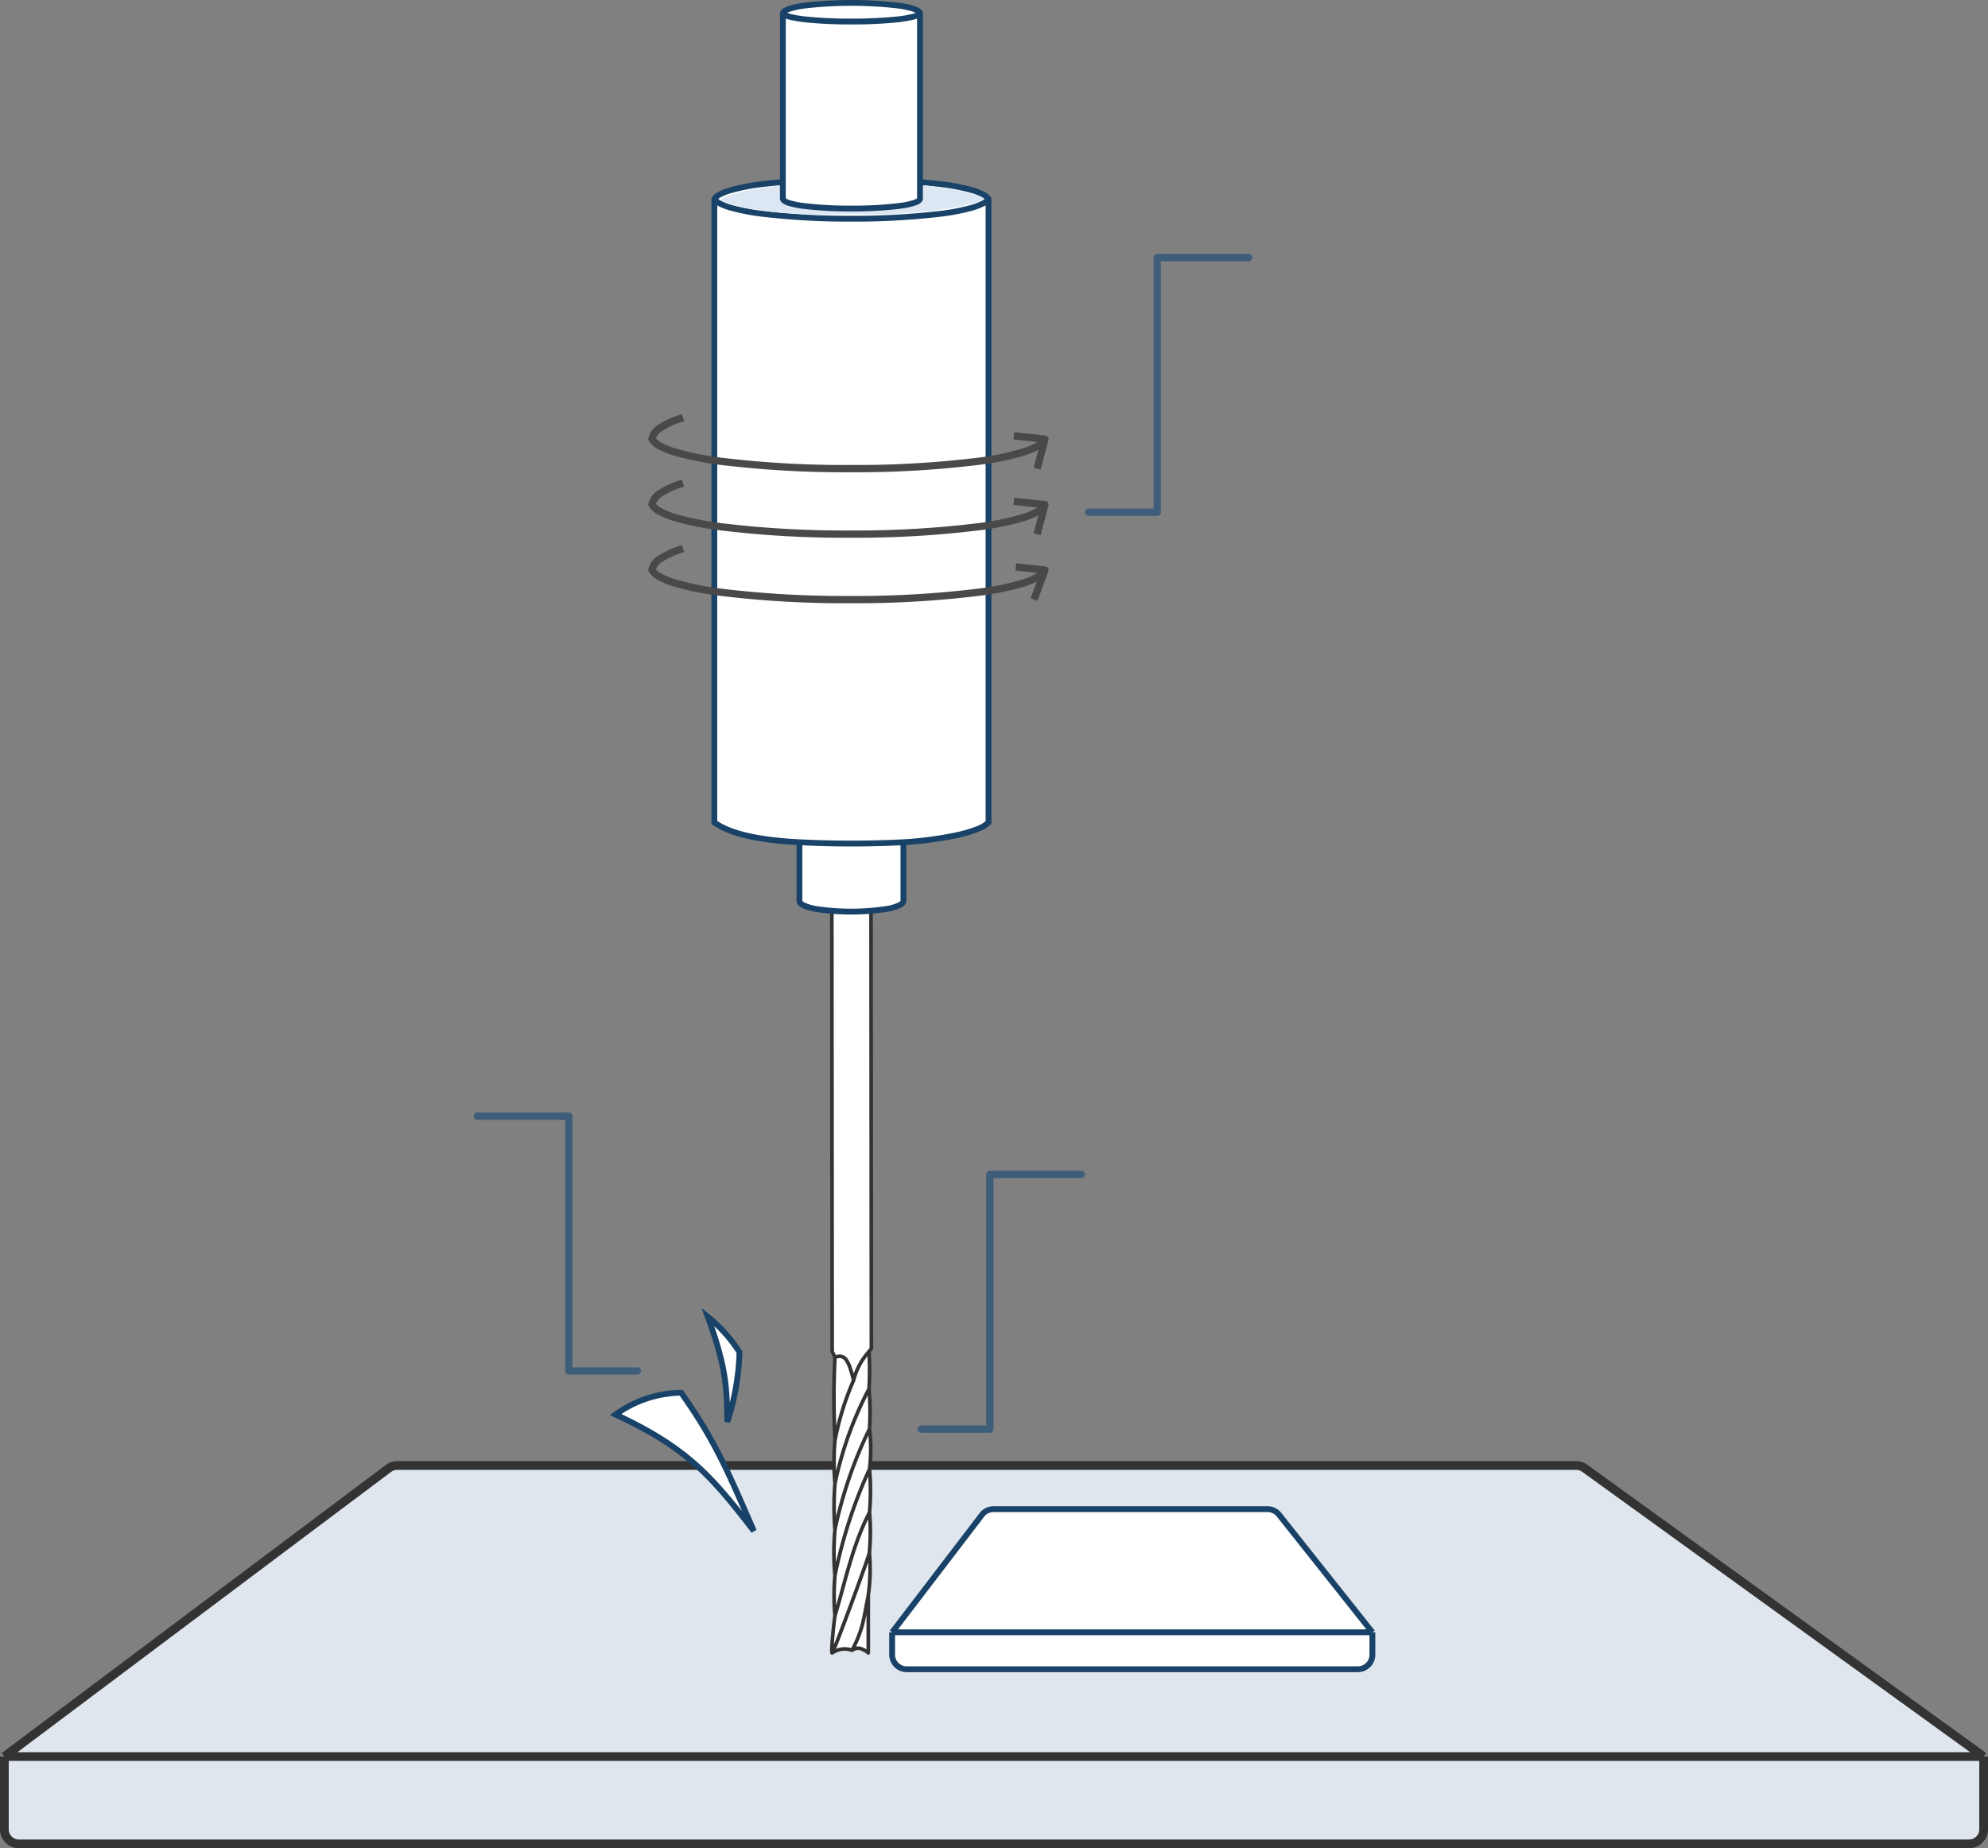 <svg xmlns="http://www.w3.org/2000/svg" width="273.2" height="254" viewBox="0 0 273.2 254">
  <rect x="0" y="0" width="273.2" height="254" fill="#808080" stroke="none"/>
  <g id="spindle-2d" transform="translate(-79.4 -0.6)">
    <path id="Path_73" data-name="Path 73" d="M297.18,202.379,352,242v10a2,2,0,0,1-2,2H82a2,2,0,0,1-2-2V242l52.787-39.6a2,2,0,0,1,1.2-.4H296.008A2,2,0,0,1,297.18,202.379Z" fill="#dfe6ed"/>
    <path id="Path_74" data-name="Path 74" d="M80,242H352M80,242l52.787-39.6a2,2,0,0,1,1.2-.4H296.008a2,2,0,0,1,1.172.379L352,242M80,242v10a2,2,0,0,0,2,2H350a2,2,0,0,0,2-2V242" fill="none" stroke="#333" stroke-width="1.2"/>
    <path id="Path_75" data-name="Path 75" d="M255.171,208.757,268,224.923V228a2,2,0,0,1-2,2H204a2,2,0,0,1-2-2v-3.077l12.338-16.138a2,2,0,0,1,1.588-.785H253.6A2,2,0,0,1,255.171,208.757Z" fill="#fff"/>
    <path id="Path_76" data-name="Path 76" d="M202,224.923h66m-66,0,12.338-16.138a2,2,0,0,1,1.588-.785H253.6a2,2,0,0,1,1.566.757L268,224.923m-66,0V228a2,2,0,0,0,2,2h62a2,2,0,0,0,2-2v-3.077" fill="none" stroke="#184267" stroke-width="0.8"/>
    <path id="Path_77" data-name="Path 77" d="M194.147,222.652a32.057,32.057,0,0,1,0-5.526,35.814,35.814,0,0,1,0-6.316,41.088,41.088,0,0,1,0-6.315l-.005-.082a33.787,33.787,0,0,1,.005-5.865c-.174-4.551-.2-7.067,0-11.421l-.383-.79-.048-61.528H199.1l.049,61.134a3.939,3.939,0,0,0-.316.394,45.757,45.757,0,0,1,0,5.132l.006.119a35.909,35.909,0,0,1,.06,5.381,22.3,22.3,0,0,1,0,5.526,33.836,33.836,0,0,1,0,5.947,30.546,30.546,0,0,1-.017,5.526,25.8,25.8,0,0,1-.158,5.921v7.869c-.682-.564-1.418-.912-2.217-.369a3.015,3.015,0,0,0-2.741.369A29.961,29.961,0,0,1,194.147,222.652Z" fill="#fff"/>
    <path id="Path_78" data-name="Path 78" d="M193.764,227.758l.037.247h.011l.01,0Zm5.116-13.79-.248-.028a.245.245,0,0,0,0,.047Zm-2.375,13.421-.087.234a.25.25,0,0,0,.228-.027Zm2.217.369-.16.193a.251.251,0,0,0,.41-.193Zm.115-36.17-.249.014Zm-4.7,12.825.25-.014h0Zm2.567-14.128.228.1,0-.01,0-.01Zm-2.993-65.476v-.25h-.251v.25Zm5.382,0h.25v-.249h-.25Zm.049,61.134.2.151.051-.067v-.085Zm-5.383.394h-.25v.058l.025.051Zm.134,30.77a32.163,32.163,0,0,0,0,5.561l.5-.031a31.764,31.764,0,0,1,0-5.492Zm.488,5.618c1.481-4.894,2.386-9.6,4.733-14.169l-.445-.228c-2.375,4.618-3.3,9.42-4.766,14.252Zm4.76-14.265a33.955,33.955,0,0,0,0-5.983l-.5.036a33.536,33.536,0,0,1,0,5.912Zm-4.756,8.723a66.332,66.332,0,0,1,4.732-14.58l-.451-.215a66.762,66.762,0,0,0-4.767,14.681Zm-.491,5.435c-.113.806-.252,2.094-.342,3.177-.045.541-.078,1.035-.088,1.394,0,.178,0,.331,0,.441a.858.858,0,0,0,.025.161.351.351,0,0,0,.053.11.263.263,0,0,0,.251.1l-.073-.494a.233.233,0,0,1,.221.089.184.184,0,0,1,.023.039.138.138,0,0,1,.006.015.409.409,0,0,1-.007-.061c-.006-.084-.007-.215,0-.389.01-.346.042-.83.086-1.368.089-1.076.228-2.354.34-3.149Zm5.23-8.621a30.839,30.839,0,0,0,.016-5.586l-.5.063a30.38,30.38,0,0,1-.017,5.466Zm-5.307,14a.26.26,0,0,0,.119-.064.353.353,0,0,0,.036-.04.608.608,0,0,0,.037-.058c.02-.036.043-.082.067-.134.05-.106.115-.256.192-.443.155-.374.365-.9.611-1.538.492-1.269,1.128-2.959,1.757-4.659s1.251-3.408,1.714-4.716c.232-.653.424-1.207.558-1.609.067-.2.12-.366.156-.488.018-.06.032-.113.042-.155.005-.02.01-.041.013-.061a.357.357,0,0,0,.006-.086l-.5.037c0-.027,0-.044,0-.034a.152.152,0,0,1-.006.027c-.007.03-.019.073-.035.13-.034.114-.085.273-.151.472-.132.4-.324.948-.555,1.6-.462,1.3-1.084,3.012-1.712,4.71s-1.264,3.386-1.754,4.651c-.245.633-.454,1.159-.607,1.528-.076.185-.138.327-.183.423-.022.048-.039.08-.049.1s-.006.009,0,0a.25.25,0,0,1,.022-.024.237.237,0,0,1,.108-.057Zm5.148-8.084a25.991,25.991,0,0,0,.159-5.973l-.5.049a25.482,25.482,0,0,1-.158,5.868Zm-.493-.076c-.388,1.963-.564,3.079-.833,4.085a16.283,16.283,0,0,1-1.362,3.35l.447.226a16.893,16.893,0,0,0,1.4-3.447c.273-1.028.457-2.18.839-4.117Zm-1.831,7.755a1.132,1.132,0,0,1,.952-.195,2.52,2.52,0,0,1,.964.55l.319-.386a3.02,3.02,0,0,0-1.165-.65,1.631,1.631,0,0,0-1.351.267Zm-2.748-16.81a36.016,36.016,0,0,0,0,6.359l.5-.038a35.606,35.606,0,0,1,0-6.272Zm5.247-8.263a22.536,22.536,0,0,0,0-5.579l-.5.05a22.031,22.031,0,0,1,0,5.474Zm-4.754,8.341a59.3,59.3,0,0,1,4.733-13.792l-.455-.206a59.761,59.761,0,0,0-4.766,13.891Zm4.755-13.875a36.2,36.2,0,0,0-.059-5.415l-.5.028a35.738,35.738,0,0,1,.059,5.348Zm-.059-5.415-.007-.119-.5.028.007.119Zm-5.189,12.9a41.266,41.266,0,0,0,0,6.348l.5-.025a40.674,40.674,0,0,1,0-6.283Zm4.709-13.119a49.662,49.662,0,0,0-4.7,13.081l.486.116a49.157,49.157,0,0,1,4.664-12.972Zm-4.709,7.166a33.964,33.964,0,0,0,0,5.906l.5-.029a33.427,33.427,0,0,1,0-5.825Zm0,5.906,0,.081.5-.029-.005-.081Zm4.579,15.461v7.869h.5v-7.869ZM194.391,198.6a38.14,38.14,0,0,1,2.546-8.214l-.456-.2a38.562,38.562,0,0,0-2.578,8.313Zm-.675-73.542H199.1v-.5h-5.382Zm5.132-.25.049,61.134h.5l-.049-61.134Zm-2.255,102.346a3.262,3.262,0,0,0-2.958.389l.258.428a2.766,2.766,0,0,1,2.525-.349Zm-2.2-28.617c-.174-4.545-.2-7.054,0-11.4l-.5-.023c-.205,4.364-.174,6.887,0,11.443Zm-.162-11.177a1.307,1.307,0,0,1,.741-.1.881.881,0,0,1,.513.371,3.843,3.843,0,0,1,.491,1.011c.161.453.317,1.018.486,1.7l.486-.119c-.17-.691-.332-1.274-.5-1.751a4.3,4.3,0,0,0-.563-1.145,1.384,1.384,0,0,0-.8-.558,1.785,1.785,0,0,0-1.027.122Zm.137-.343-.383-.79-.45.218.383.79Zm-.358-.681-.048-61.529h-.5l.048,61.528Zm5.023.141a1.73,1.73,0,0,1,.159-.209,2.021,2.021,0,0,0,.15-.175l-.4-.3a1.33,1.33,0,0,1-.121.14,2.115,2.115,0,0,0-.2.266Zm.043,5a45.7,45.7,0,0,0,0-5.155l-.5.025a45.312,45.312,0,0,1,0,5.107Zm-2.135-1.113a9.11,9.11,0,0,1,2.065-3.855l-.358-.349a9.589,9.589,0,0,0-2.179,4.039Z" fill="#333"/>
    <path id="Path_79" data-name="Path 79" d="M177.567,113.63V27.939c2.355-3.621,35.325-3.621,37.68,0V113.63c-1.262,1.3-5.985,2.347-11.694,2.716v8.04c0,1.985-14.292,2.01-14.292,0v-8.04C182.98,116.024,179.516,115.006,177.567,113.63Z" fill="#fff"/>
    <path id="Path_80" data-name="Path 80" d="M177.567,27.939l-.336-.218a.4.4,0,0,0-.064.218Zm0,85.691h-.4a.4.4,0,0,0,.169.327Zm37.68,0,.287.28a.4.4,0,0,0,.113-.28Zm0-85.691h.4a.4.4,0,0,0-.064-.218Zm-25.986,88.407.02-.4Zm14.292,0-.025-.4ZM177.167,27.939V113.63h.8V27.939Zm38.48,85.691V27.939h-.8V113.63Zm-.735-85.909a1.722,1.722,0,0,1-.638.5,7.5,7.5,0,0,1-1.34.521,28.45,28.45,0,0,1-4.289.835,99.431,99.431,0,0,1-12.238.675,99.479,99.479,0,0,1-12.239-.675,28.459,28.459,0,0,1-4.288-.835,7.5,7.5,0,0,1-1.34-.521,1.722,1.722,0,0,1-.638-.5l-.671.436a2.476,2.476,0,0,0,.933.771,8.259,8.259,0,0,0,1.486.582,29.2,29.2,0,0,0,4.415.862,100.212,100.212,0,0,0,12.342.682,100.212,100.212,0,0,0,12.342-.682,29.188,29.188,0,0,0,4.415-.862,8.251,8.251,0,0,0,1.486-.582,2.475,2.475,0,0,0,.933-.771Zm-37.01.436a1.723,1.723,0,0,1,.638-.5,7.5,7.5,0,0,1,1.34-.521,28.458,28.458,0,0,1,4.288-.835,111.2,111.2,0,0,1,24.477,0,28.45,28.45,0,0,1,4.289.835,7.5,7.5,0,0,1,1.34.521,1.722,1.722,0,0,1,.638.5l.671-.436a2.476,2.476,0,0,0-.933-.771,8.258,8.258,0,0,0-1.486-.582,29.213,29.213,0,0,0-4.415-.862,111.967,111.967,0,0,0-24.684,0,29.214,29.214,0,0,0-4.415.862,8.259,8.259,0,0,0-1.486.582,2.476,2.476,0,0,0-.933.771Zm-.566,85.8c2.046,1.444,5.606,2.466,11.9,2.789l.041-.8c-6.264-.322-9.631-1.336-11.484-2.643Zm11.525,2.389v8.04h.8v-8.04Zm0,8.04a.9.9,0,0,0,.271.629,1.944,1.944,0,0,0,.569.39,7.141,7.141,0,0,0,1.72.5,32.816,32.816,0,0,0,9.972-.008,7.23,7.23,0,0,0,1.719-.5,1.968,1.968,0,0,0,.569-.386.9.9,0,0,0,.272-.627h-.8v0l0,.009a.229.229,0,0,1-.045.06,1.214,1.214,0,0,1-.338.22,6.536,6.536,0,0,1-1.52.435,32.055,32.055,0,0,1-9.68.007,6.422,6.422,0,0,1-1.519-.436,1.145,1.145,0,0,1-.337-.221.24.24,0,0,1-.046-.061.04.04,0,0,1,0-.016Zm.379-7.64a141.4,141.4,0,0,0,14.339,0l-.051-.8a140.748,140.748,0,0,1-14.247,0Zm14.339,0a49.144,49.144,0,0,0,7.578-1.02,18.108,18.108,0,0,0,2.683-.805,5.025,5.025,0,0,0,1.694-1.01l-.573-.559a4.3,4.3,0,0,1-1.42.827,17.344,17.344,0,0,1-2.563.767,48.474,48.474,0,0,1-7.45,1Zm.374,7.641v-8.04h-.8v8.04Z" fill="#184267"/>
    <path id="Path_81" data-name="Path 81" d="M214.593,28c-.093.5-9.093,2.5-18.093,2-9.5.5-18-1.1-18-2,.648-.9,8.338-2.5,18-2.5S214.739,27.217,214.593,28Z" fill="#dce7f3"/>
    <path id="Path_82" data-name="Path 82" d="M186.987,2.4c.628-1.871,18.212-1.871,18.84,0V27.884c0,1.835-18.84,1.835-18.84,0Z" fill="#fff"/>
    <path id="Path_83" data-name="Path 83" d="M205.827,2.4h.4a.394.394,0,0,0-.021-.127Zm-18.84,0-.379-.127a.394.394,0,0,0-.021.127Zm18.47-.15c.016-.041.022-.007-.122.067a2.977,2.977,0,0,1-.575.2,15.018,15.018,0,0,1-2.1.352,60.323,60.323,0,0,1-6.256.288,60.324,60.324,0,0,1-6.256-.288,15.018,15.018,0,0,1-2.1-.352,2.977,2.977,0,0,1-.575-.2c-.144-.074-.138-.109-.122-.067l-.741.3a1,1,0,0,0,.495.477,3.747,3.747,0,0,0,.736.267,15.746,15.746,0,0,0,2.216.374,61.107,61.107,0,0,0,6.344.293,61.107,61.107,0,0,0,6.344-.293,15.747,15.747,0,0,0,2.216-.374,3.747,3.747,0,0,0,.736-.267,1,1,0,0,0,.495-.477Zm-18.091.278a.434.434,0,0,1,.141-.117,2.651,2.651,0,0,1,.567-.244,12.588,12.588,0,0,1,2.086-.423,56.358,56.358,0,0,1,12.494,0,12.589,12.589,0,0,1,2.086.423,2.651,2.651,0,0,1,.567.244.458.458,0,0,1,.141.117l.758-.255a1.068,1.068,0,0,0-.475-.541,3.384,3.384,0,0,0-.745-.327A13.319,13.319,0,0,0,202.76.954a57.124,57.124,0,0,0-12.706,0,13.319,13.319,0,0,0-2.226.454,3.384,3.384,0,0,0-.745.327,1.063,1.063,0,0,0-.475.541Zm-.779-.127V27.884h.8V2.4Zm19.64,25.481V2.4h-.8V27.884Zm-19.64,0a.812.812,0,0,0,.376.646,2.641,2.641,0,0,0,.707.336,12.481,12.481,0,0,0,2.209.447,54.053,54.053,0,0,0,6.528.347,54.065,54.065,0,0,0,6.528-.347,12.48,12.48,0,0,0,2.209-.447,2.641,2.641,0,0,0,.707-.336.812.812,0,0,0,.376-.646h-.8c0-.074.049-.071-.047,0a1.872,1.872,0,0,1-.489.224,11.732,11.732,0,0,1-2.059.413,53.267,53.267,0,0,1-6.425.341,53.267,53.267,0,0,1-6.425-.341,11.731,11.731,0,0,1-2.059-.413,1.871,1.871,0,0,1-.489-.224c-.1-.07-.047-.073-.047,0Z" fill="#184267"/>
    <path id="Path_84" data-name="Path 84" d="M169,60.947l-.5-.063a.5.5,0,0,0,.066.318Zm54,0,.483.128a.5.5,0,0,0-.431-.625Zm-54.43.255a3.366,3.366,0,0,0,1.292,1.131,11.313,11.313,0,0,0,2.121.864,40.632,40.632,0,0,0,6.365,1.285A140.707,140.707,0,0,0,196.2,65.5a138.328,138.328,0,0,0,17.754-1.018A38.378,38.378,0,0,0,220.2,63.2a10.257,10.257,0,0,0,2.046-.869,2.978,2.978,0,0,0,1.205-1.159l-.9-.443a2.035,2.035,0,0,1-.818.741,9.284,9.284,0,0,1-1.843.778,37.417,37.417,0,0,1-6.073,1.247A137.335,137.335,0,0,1,196.2,64.5a139.735,139.735,0,0,1-17.718-1.009,39.7,39.7,0,0,1-6.2-1.248,10.4,10.4,0,0,1-1.931-.782,2.412,2.412,0,0,1-.919-.768Zm.926-.192a2,2,0,0,1,1.024-1.267,11.419,11.419,0,0,1,2.9-1.265l-.3-.955a12.379,12.379,0,0,0-3.166,1.39,2.95,2.95,0,0,0-1.459,1.972Zm53.021-.191-1.07,4.053.967.255,1.069-4.053Zm.535-.37L218.775,60l-.1.995,4.278.45Z" fill="#494949"/>
    <path id="Path_85" data-name="Path 85" d="M169,69.947l-.5-.063a.5.5,0,0,0,.066.318Zm54,0,.483.128a.5.5,0,0,0-.431-.625Zm-54.43.255a3.366,3.366,0,0,0,1.292,1.131,11.313,11.313,0,0,0,2.121.864,40.632,40.632,0,0,0,6.365,1.285A140.707,140.707,0,0,0,196.2,74.5a138.328,138.328,0,0,0,17.754-1.018A38.379,38.379,0,0,0,220.2,72.2a10.257,10.257,0,0,0,2.046-.869,2.978,2.978,0,0,0,1.205-1.159l-.9-.443a2.035,2.035,0,0,1-.818.741,9.284,9.284,0,0,1-1.843.778,37.416,37.416,0,0,1-6.073,1.247A137.335,137.335,0,0,1,196.2,73.5a139.736,139.736,0,0,1-17.718-1.009,39.7,39.7,0,0,1-6.2-1.248,10.4,10.4,0,0,1-1.931-.782,2.412,2.412,0,0,1-.919-.769Zm.926-.192a2,2,0,0,1,1.024-1.267,11.419,11.419,0,0,1,2.9-1.265l-.3-.955a12.379,12.379,0,0,0-3.166,1.39,2.95,2.95,0,0,0-1.459,1.972Zm53.021-.191-1.07,4.053.967.255,1.069-4.053Zm.535-.37L218.775,69l-.1.994,4.278.45Z" fill="#494949"/>
    <path id="Path_86" data-name="Path 86" d="M169,78.947l-.5-.063a.5.5,0,0,0,.066.318Zm54,0,.469.174a.5.5,0,0,0-.413-.67Zm-54.43.255a3.366,3.366,0,0,0,1.292,1.131,11.313,11.313,0,0,0,2.121.864,40.632,40.632,0,0,0,6.365,1.285A140.707,140.707,0,0,0,196.2,83.5a138.328,138.328,0,0,0,17.754-1.018A38.379,38.379,0,0,0,220.2,81.2a10.257,10.257,0,0,0,2.046-.869,2.978,2.978,0,0,0,1.205-1.159l-.9-.443a2.035,2.035,0,0,1-.818.741,9.284,9.284,0,0,1-1.843.778,37.416,37.416,0,0,1-6.073,1.247A137.335,137.335,0,0,1,196.2,82.5a139.736,139.736,0,0,1-17.718-1.009,39.7,39.7,0,0,1-6.2-1.248,10.4,10.4,0,0,1-1.931-.782,2.412,2.412,0,0,1-.919-.769Zm.926-.192a2,2,0,0,1,1.024-1.267,11.419,11.419,0,0,1,2.9-1.265l-.3-.955a12.379,12.379,0,0,0-3.166,1.39,2.95,2.95,0,0,0-1.459,1.972Zm53.035-.237-1.5,4.053.938.347,1.5-4.053Zm.525-.323-4-.447-.112.994,4,.447Z" fill="#494949"/>
    <path id="Path_87" data-name="Path 87" d="M173,192a15.647,15.647,0,0,0-9,3c9.968,4.626,13.315,8.647,19,16C179.577,203.183,177.774,198.7,173,192Z" fill="#fff" stroke="#184267" stroke-width="0.8"/>
    <path id="Path_88" data-name="Path 88" d="M181.022,186.426a20.079,20.079,0,0,0-4.356-4.865c2.506,6.875,2.629,9.646,2.683,14.449A33.786,33.786,0,0,0,181.022,186.426Z" fill="#fff" stroke="#184267" stroke-width="0.8"/>
    <path id="Path_94" data-name="Path 94" d="M228,162H215.429v35H206" fill="none" stroke="#3d5d7a" stroke-linecap="round" stroke-linejoin="round" stroke-width="1"/>
    <path id="Path_99" data-name="Path 99" d="M251,36H238.429V71H229" fill="none" stroke="#3d5d7a" stroke-linecap="round" stroke-linejoin="round" stroke-width="1"/>
    <path id="Path_104" data-name="Path 104" d="M145,154h12.571v35H167" fill="none" stroke="#3d5d7a" stroke-linecap="round" stroke-linejoin="round" stroke-width="1"/>
  </g>
</svg>
